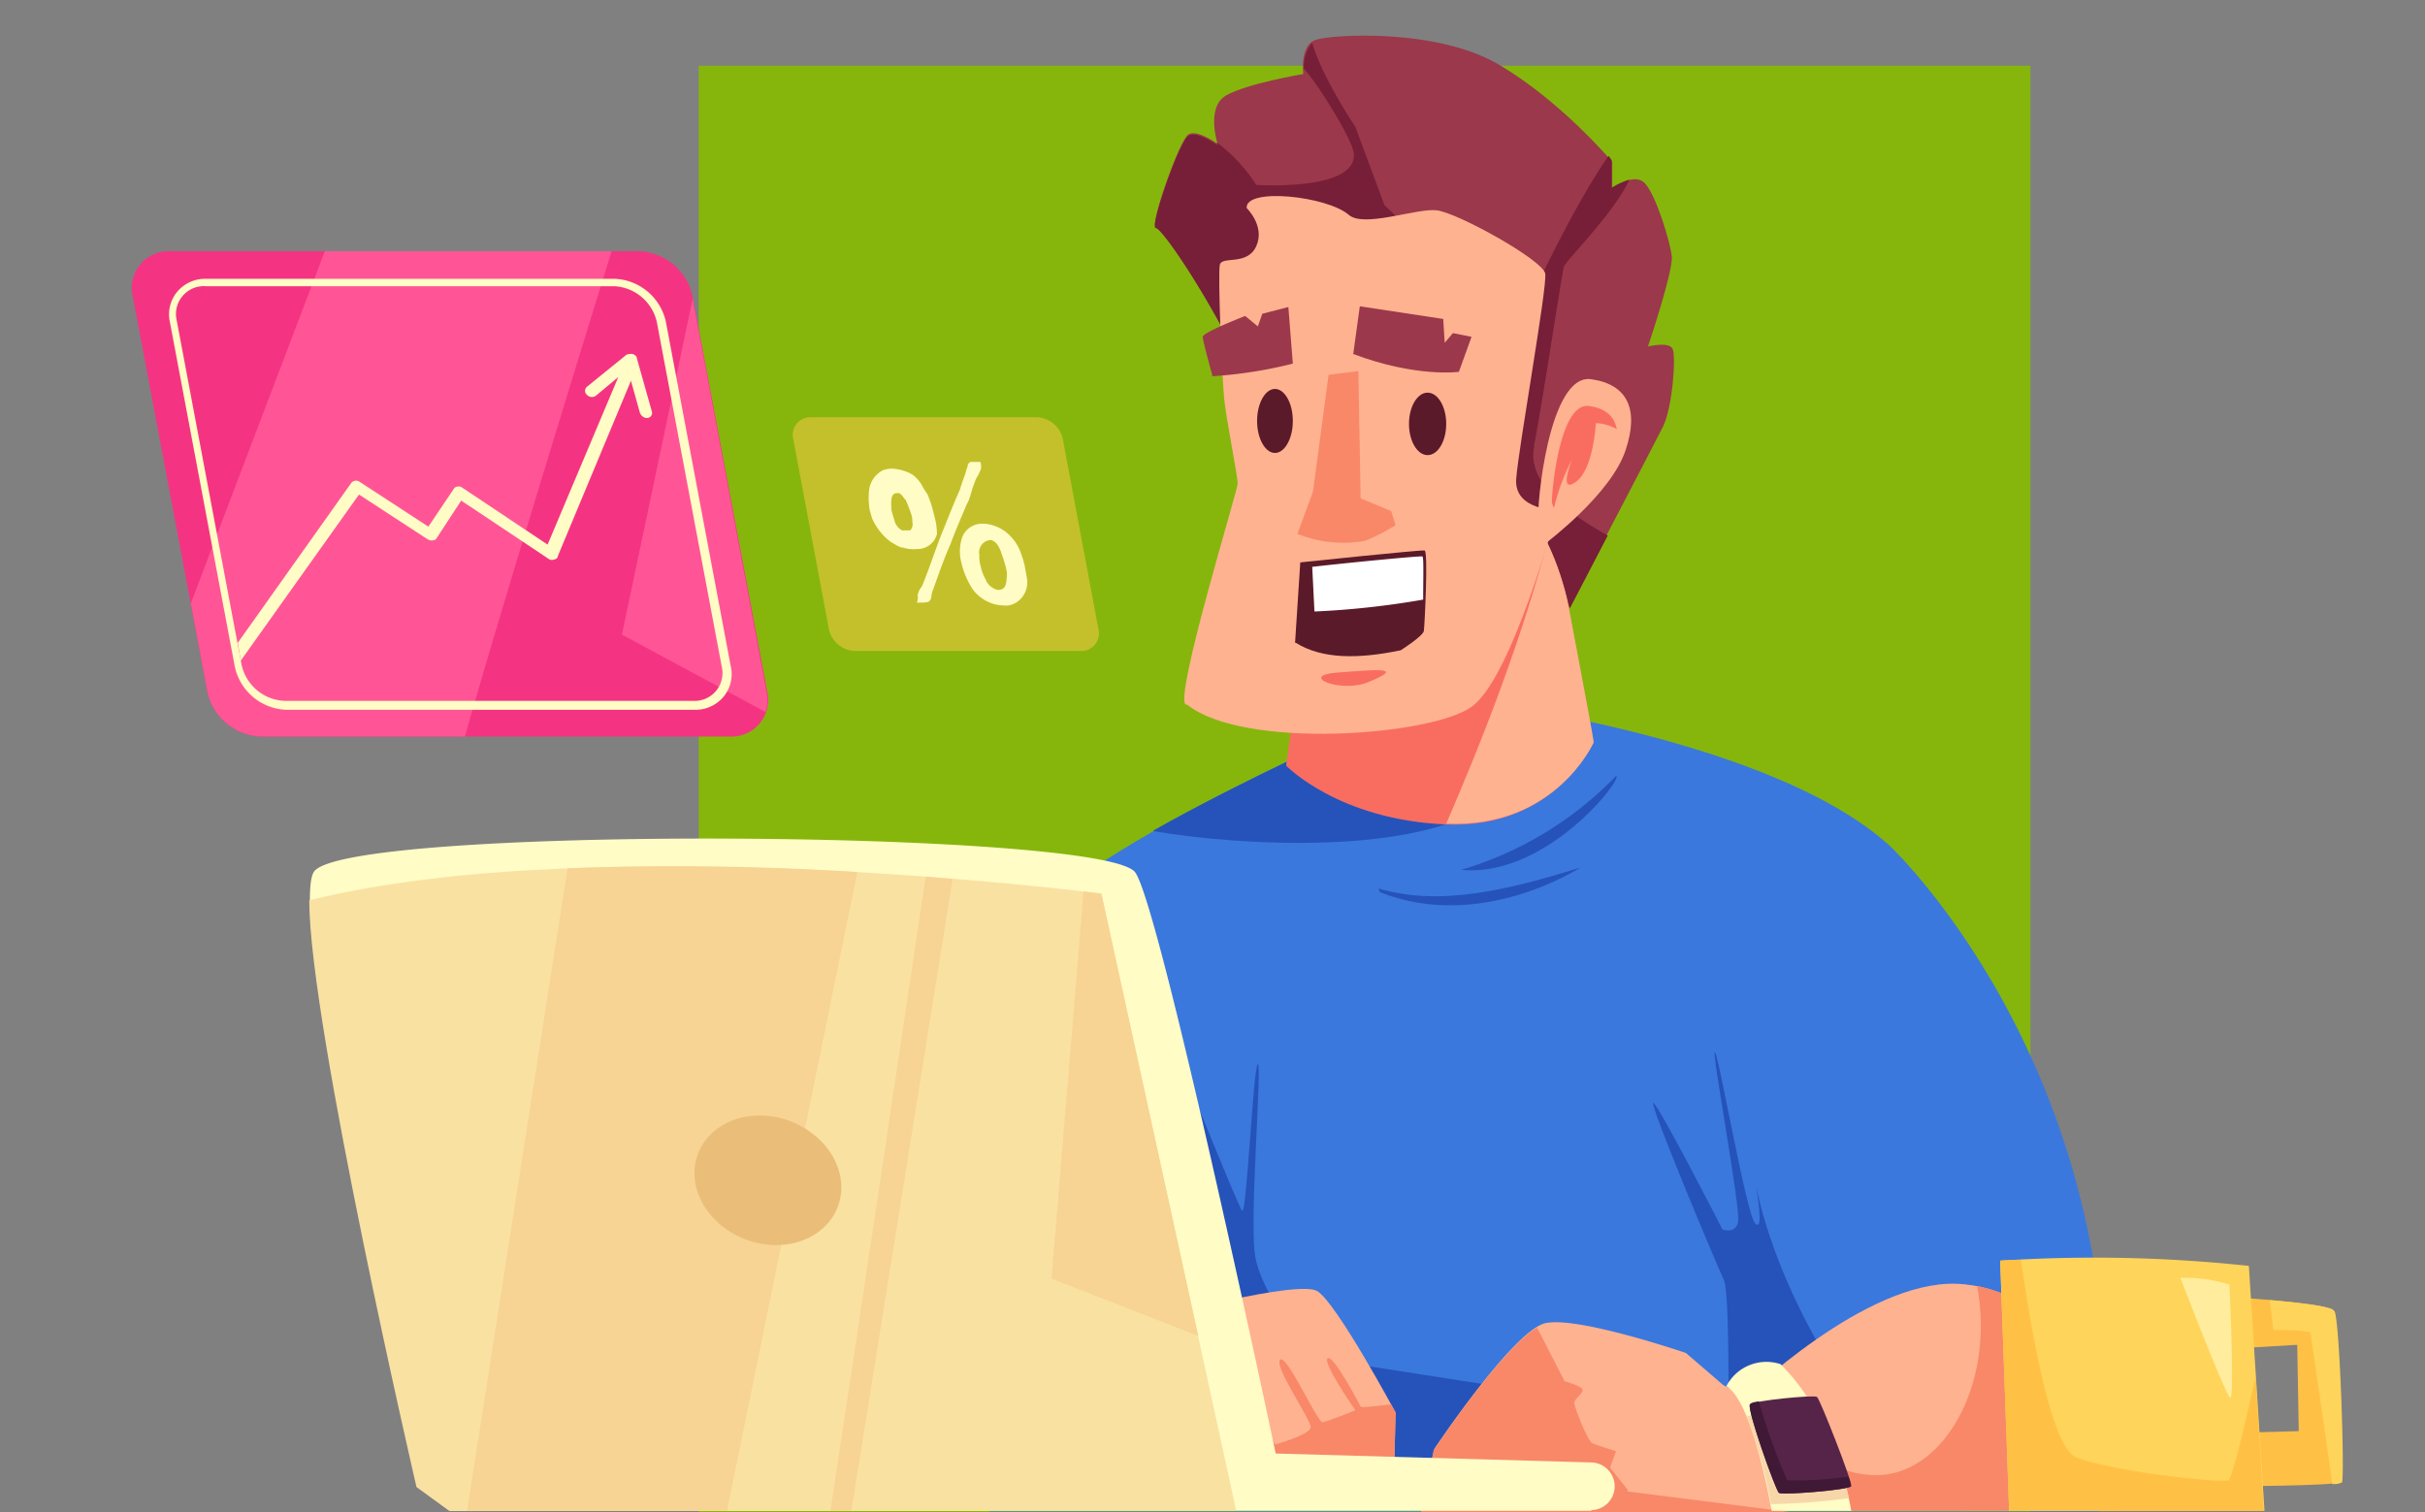 <svg xmlns="http://www.w3.org/2000/svg" xmlns:xlink="http://www.w3.org/1999/xlink" width="295" height="184" viewBox="0 0 295 184">
  <rect x="0" y="0" width="295" height="184" fill="#808080" stroke="none"/>
  <defs>
    <clipPath id="clip-path">
      <rect id="Rectángulo_421690" data-name="Rectángulo 421690" width="295" height="184" transform="translate(285 3470)" fill="#fff" stroke="#707070" stroke-width="1"/>
    </clipPath>
  </defs>
  <g id="Enmascarar_grupo_1211499" data-name="Enmascarar grupo 1211499" transform="translate(-285 -3470)" clip-path="url(#clip-path)">
    <g id="Grupo_1225403" data-name="Grupo 1225403">
      <rect id="Rectángulo_421687" data-name="Rectángulo 421687" width="162" height="176" transform="translate(370 3478)" fill="#86b60c"/>
      <g id="Grupo_1225333" data-name="Grupo 1225333" transform="translate(267.063 2823.092)">
        <path id="Trazado_1175482" data-name="Trazado 1175482" d="M328.192,822.33c-.634-.906-12.318-1.63-12.318-1.63l-1.449,6.34,9.329-.543L323.935,837l-10.235.272.906,6.431s14.13,0,14.492-.544S328.826,823.236,328.192,822.33Z" transform="translate(-26.357 -15.968)" fill="#ffc145"/>
        <path id="Trazado_1175483" data-name="Trazado 1175483" d="M256.9,758.2c-15.489-14.13-55.433-18.3-55.433-18.3s-37.589,15.489-48.911,26.811S130,825.042,130,825.042l17.391,14.13H282.35c6.069-51.266-25.361-80.885-25.361-80.885Z" transform="translate(-9.046 -8.354)" fill="#3a78dd"/>
        <g id="Grupo_1225330" data-name="Grupo 1225330" transform="translate(120.863 733.267)">
          <path id="Trazado_1175484" data-name="Trazado 1175484" d="M171.2,756.564c10.6,1.812,31.974,2.989,40.941-3.442,6.974-4.982-1.54-8.061-10.96-11.322-6.431,2.808-19.2,8.6-29.981,14.673Z" transform="translate(-133.792 -741.8)" fill="#2553ba"/>
          <path id="Trazado_1175485" data-name="Trazado 1175485" d="M265.856,842.182l-9.963-8.876c-12.5-15.76-15.036-29.437-15.217-30.343,0,.543.906,5.344-.181,4.257s-4.348-20.108-4.891-20.833,3.17,19.112,2.808,20.651-1.9.906-1.9.906-7.88-15.4-8.424-15.4,7.88,20.108,8.6,21.557c.725,1.54.543,17.3.543,17.3l-50.632-7.88s-6.34-7.7-6.974-12.59.906-23.278.362-23.1-1.359,18.387-1.9,17.844-7.518-18.387-7.7-17.844-12.952-9.329-20.38-15.036c-10.416,14.945-20.108,55.252-20.108,55.252l17.391,14.13H265.856Z" transform="translate(-129.9 -744.721)" fill="#2553ba"/>
        </g>
        <path id="Trazado_1175486" data-name="Trazado 1175486" d="M171.47,823.041s17.119-4.619,19.383-3.17c2.355,1.449,9.511,14.764,9.511,14.764l-.272,10.96-31.792-3.8,3.17-18.84Z" transform="translate(-12.655 -15.864)" fill="#ffb290"/>
        <path id="Trazado_1175487" data-name="Trazado 1175487" d="M201.58,835.418s-.181-.362-.543-1c-1.721.181-3.532.453-3.714.272-.181-.362-3.261-6.25-3.985-5.887-.815.362,3.351,6.34,3.351,6.34s-3.351,1.359-3.985,1.449-4.348-8.333-5.163-7.608c-.815.815,3.8,7.337,3.714,8.242s-4.348,2.083-4.348,2.083L181.2,827.9l3.8,16.576,16.3,1.9Z" transform="translate(-13.871 -16.647)" fill="#f88868"/>
        <path id="Trazado_1175488" data-name="Trazado 1175488" d="M276.211,818.9c-11.141-.362-25.543,13.677-26.448,14.4l-.362,13.224h46.828C297.949,831.761,287.352,819.262,276.211,818.9Z" transform="translate(-20.298 -15.798)" fill="#ffb290"/>
        <path id="Trazado_1175489" data-name="Trazado 1175489" d="M278.756,819.2a26.99,26.99,0,0,1,.453,4.8c0,10.054-5.706,18.206-12.681,18.206s-10.507-5.344-12.137-12.771c-2.536,2.083-4.257,3.714-4.529,3.895l-.362,13.224h46.828c1.63-13.677-7.337-25.362-17.572-27.354Z" transform="translate(-20.307 -15.827)" fill="#f88868"/>
        <path id="Trazado_1175490" data-name="Trazado 1175490" d="M248.5,831.071a3.787,3.787,0,0,1-4.619.634l-4.529-3.895s-13.224-4.529-17.119-3.623-13.5,15.307-13.5,15.307l-1.54,7.518h46.285L248.5,831.071Z" transform="translate(-16.321 -16.286)" fill="#ffb290"/>
        <path id="Trazado_1175491" data-name="Trazado 1175491" d="M232.28,844.546l-2.174-2.717.725-1.993s-2.355-.725-2.9-1-2.174-4.348-2.174-4.891,1.178-1.178,1-1.63-2.174-1-2.174-1-1.9-3.714-3.351-6.522c-4.348,2.536-12.59,14.945-12.59,14.945l-1.54,7.518h45.107l-20.017-2.536Z" transform="translate(-16.312 -16.355)" fill="#f88868"/>
        <path id="Trazado_1175492" data-name="Trazado 1175492" d="M213.781,840.891H74.927l-3.985-2.9S55,768.882,58.352,763.176c3.442-5.706,95.74-5.163,99.906,0,2.989,3.8,17.119,70.74,17.119,70.74l38.4,1.087a2.909,2.909,0,0,1,2.717,2.083h0a2.89,2.89,0,0,1-2.717,3.714Z" transform="translate(-2.251 -10.163)" fill="#fffcc5"/>
        <path id="Trazado_1175493" data-name="Trazado 1175493" d="M95.592,680.2H38.62a4.47,4.47,0,0,0-4.529,5.525l9.058,48.006a6.952,6.952,0,0,0,6.612,5.525h56.973a4.47,4.47,0,0,0,4.529-5.525L102.2,685.725A6.952,6.952,0,0,0,95.592,680.2Z" transform="translate(0 -2.729)" fill="#f43482"/>
        <g id="Grupo_1225331" data-name="Grupo 1225331" transform="translate(41.156 677.471)">
          <path id="Trazado_1175494" data-name="Trazado 1175494" d="M108.4,686.6l-8.6,40.85,17.481,9.42a4.752,4.752,0,0,0,.091-2.536Z" transform="translate(-47.356 -680.803)" fill="#ff5596"/>
          <path id="Trazado_1175495" data-name="Trazado 1175495" d="M58.2,680.2,41.9,723.043l1.993,10.688a6.952,6.952,0,0,0,6.612,5.525H75.232c3.714-13.224,13.134-43.839,17.844-59.056H58.2Z" transform="translate(-41.9 -680.2)" fill="#ff5596"/>
        </g>
        <path id="Trazado_1175496" data-name="Trazado 1175496" d="M152.414,702.5H124.969a2.144,2.144,0,0,0-2.174,2.627l4.348,23.188a3.376,3.376,0,0,0,3.17,2.627h27.445a2.144,2.144,0,0,0,2.174-2.627l-4.348-23.188A3.376,3.376,0,0,0,152.414,702.5Z" transform="translate(-8.363 -4.83)" fill="#c4c02c"/>
        <path id="Trazado_1175497" data-name="Trazado 1175497" d="M316.964,846.2H285.987L284.9,815.762a176.707,176.707,0,0,1,30.253.634l1.9,29.8Z" transform="translate(-23.643 -15.469)" fill="#ffd45a"/>
        <path id="Trazado_1175498" data-name="Trazado 1175498" d="M312.616,842.511c-.906.362-14.221-1.087-18.478-2.808-3.08-1.268-5.525-15.76-6.7-24a23.733,23.733,0,0,0-2.536.091l1.087,30.434h30.977l-1-16.3c-1.449,6.522-2.9,12.5-3.351,12.681Z" transform="translate(-23.643 -15.497)" fill="#ffc145"/>
        <path id="Trazado_1175499" data-name="Trazado 1175499" d="M226.408,743.388c0-.815-5.253-27.988-5.253-27.988l-29.437,10.688L189,746.105s6.34,6.612,19.474,7.156c13.224.543,17.844-9.873,17.844-9.873Z" transform="translate(-14.606 -6.046)" fill="#f96d61"/>
        <path id="Trazado_1175500" data-name="Trazado 1175500" d="M223.452,716.5c-3.532,14.221-9.148,27.988-12.952,36.774h.091c13.224.543,17.844-9.873,17.844-9.873C228.434,742.677,224.358,721.572,223.452,716.5Z" transform="translate(-16.632 -6.149)" fill="#ffb290"/>
        <path id="Trazado_1175501" data-name="Trazado 1175501" d="M184.169,696.13c-4.8-11.232-11.866-21.648-12.681-21.648s2.9-10.688,3.985-11.232c1.087-.634,3.532,1.177,3.532,1.177s-1.449-4.438,1-5.887,9.42-2.627,9.42-2.627-.453-3.533,1.54-4.167c1.9-.634,14.583-1.449,22.191,2.989S227.011,666.6,227.011,666.6v3.261c-.091,0,2.717-2.083,3.985-.634,1.359,1.449,3.08,7.156,3.261,8.877.181,1.812-2.9,10.96-2.9,10.96s2.536-.634,2.989.272,0,7.156-1.178,9.511-11.413,21.92-11.413,21.92c-5.072-23.1-23.278-20.742-37.68-24.637Z" transform="translate(-12.945 0)" fill="#9b384b"/>
        <path id="Trazado_1175502" data-name="Trazado 1175502" d="M217.5,701.2c1.177-6.159,3.261-20.2,3.623-21.738.181-.725,5.978-6.34,7.971-10.6a8.2,8.2,0,0,0-2.174,1V666.6c.091,0,0-.181-.362-.634-4.619,6.612-10.145,18.75-10.6,19.927-.543,1.54-16.666-13.949-16.666-13.949l-3.532-9.51s-4.076-6.069-5.253-10.235a4.579,4.579,0,0,0-1,3.17c1.63,1.721,5.978,8.7,6.069,10.326.362,4.62-11.866,3.8-11.866,3.8a19.892,19.892,0,0,0-4.8-5.163.938.938,0,0,0,.091.362s-2.446-1.812-3.532-1.177-4.8,11.232-3.985,11.232,7.88,10.326,12.681,21.648c14.4,3.8,32.608,1.449,37.68,24.637,0,0,2.174-4.167,4.619-8.877-2.717-1.54-9.963-5.706-8.967-10.688Z" transform="translate(-12.945 -0.09)" fill="#771e38"/>
        <path id="Trazado_1175503" data-name="Trazado 1175503" d="M175.664,734.663c6.884,5.525,29.709,3.8,34.6.272,4.982-3.533,10.416-23.912,10.416-23.912s-5.253,0-4.982-3.8,3.8-23.369,3.532-25-10.688-7.427-13.224-7.7c-2.446-.272-8.877,2.174-10.688.543-2.627-2.264-12.59-3.351-12.409-.815,0,0,2.264,2.174,1.178,4.619s-4.167,1.177-4.438,2.264.272,14.039.543,16.485,1.63,9.329,1.63,10.145-7.7,25.814-6.34,26.9Z" transform="translate(-13.317 -2.03)" fill="#ffb290"/>
        <path id="Trazado_1175504" data-name="Trazado 1175504" d="M222.891,714.244c-.272-.906,1.177-17.662,6.431-16.847,4.438.634,5.8,3.714,4.167,8.6-1.721,5.344-9.692,11.322-9.692,11.322l-1-3.08Z" transform="translate(-17.791 -4.346)" fill="#ffb290"/>
        <path id="Trazado_1175505" data-name="Trazado 1175505" d="M190.2,731.631l.634-9.782s14.673-1.54,15.126-1.449,0,9.148-.091,9.782-2.808,2.355-2.808,2.355c-5.163,1.087-9.6,1.087-12.771-.906Z" transform="translate(-14.719 -6.516)" fill="#5b1a2a"/>
        <path id="Trazado_1175506" data-name="Trazado 1175506" d="M248.191,832.385c3.261,2.083,5.435,15.126,5.435,15.126h9.692s-1.721-11.05-8.6-17.844a5.481,5.481,0,0,0-6.612,2.717Z" transform="translate(-20.175 -16.784)" fill="#fffcc5"/>
        <path id="Trazado_1175507" data-name="Trazado 1175507" d="M250.9,836.615a56.8,56.8,0,0,1,2.9,10.688,84.01,84.01,0,0,0,9.511-.725,42.452,42.452,0,0,0-4.076-10.779c-2.9.181-6.884.543-8.333.815Z" transform="translate(-20.439 -17.391)" fill="#f7d7a9"/>
        <path id="Trazado_1175508" data-name="Trazado 1175508" d="M254.828,845.778c-.362-.181-3.985-10.326-3.532-10.779s7.7-1.177,8.152-.906c.362.272,4.348,10.416,4.167,10.869-.272.453-8.242,1.087-8.7.815Z" transform="translate(-20.473 -17.225)" fill="#562448"/>
        <path id="Trazado_1175509" data-name="Trazado 1175509" d="M154.174,766.155s-61.049-7.971-96.374.815c0,15.126,13.043,71.374,13.043,71.374l3.985,2.9h95.74l-16.394-75.088Z" transform="translate(-2.243 -10.516)" fill="#f9e1a2"/>
        <g id="Grupo_1225332" data-name="Grupo 1225332" transform="translate(74.76 752.294)">
          <path id="Trazado_1175510" data-name="Trazado 1175510" d="M126.553,763.525a347.391,347.391,0,0,0-35.325-.453L79,841.24h31.611l15.851-77.715Z" transform="translate(-79 -762.807)" fill="#f7d394"/>
          <path id="Trazado_1175511" data-name="Trazado 1175511" d="M163.569,766.472s-.815-.09-2.174-.272L157.5,813.3l17.844,6.974-11.775-53.712Z" transform="translate(-86.397 -763.127)" fill="#f7d394"/>
          <path id="Trazado_1175512" data-name="Trazado 1175512" d="M142.655,764.472c-1.087,0-2.174-.181-3.261-.272-3.442,23.1-8.6,57.607-11.594,77.171h2.536Z" transform="translate(-83.599 -762.939)" fill="#f7d394"/>
        </g>
        <path id="Trazado_1175513" data-name="Trazado 1175513" d="M127.347,804.18c-.543-4.348-4.982-7.88-9.873-7.88s-8.424,3.533-7.88,7.88,4.982,7.88,9.873,7.88S127.891,808.528,127.347,804.18Z" transform="translate(-7.118 -13.669)" fill="#eabe78"/>
        <path id="Trazado_1175514" data-name="Trazado 1175514" d="M224.971,713.317a24.714,24.714,0,0,1,2.174-5.8s-1.721,4.257.453,2.717,2.446-7.156,2.446-7.156a5.665,5.665,0,0,1,2.536.725c-.272-1.54-1.359-2.536-3.351-2.808-3.714-.543-4.619,11.141-4.529,11.775l.181.544Z" transform="translate(-17.97 -4.687)" fill="#f96d61"/>
        <path id="Trazado_1175515" data-name="Trazado 1175515" d="M192.772,727.9A102.423,102.423,0,0,0,206,726.453c0-2.536.091-5.163-.091-5.253-.272-.091-9.511.815-13.405,1.268l.272,5.435Z" transform="translate(-14.936 -6.592)" fill="#fff"/>
        <path id="Trazado_1175516" data-name="Trazado 1175516" d="M199.407,737.947c-3.351,1.359-8.6-.815-3.714-1.178S204.026,736.045,199.407,737.947Z" transform="translate(-15.049 -8.032)" fill="#f96d61"/>
        <path id="Trazado_1175517" data-name="Trazado 1175517" d="M190.591,716.136a14.854,14.854,0,0,0,8.152.815,23.293,23.293,0,0,0,3.714-1.9l-.543-1.721-3.714-1.54-.272-15.489-3.623.453-1.9,14.221-1.9,5.163Z" transform="translate(-14.747 -4.246)" fill="#f88868"/>
        <path id="Trazado_1175518" data-name="Trazado 1175518" d="M210.029,703c0-2.083-1-3.8-2.264-3.8s-2.264,1.721-2.264,3.8,1,3.8,2.264,3.8S210.029,705.088,210.029,703Z" transform="translate(-16.161 -4.519)" fill="#5b1a2a"/>
        <path id="Trazado_1175519" data-name="Trazado 1175519" d="M189.448,702.595c0-2.174-1-3.895-2.174-3.895s-2.174,1.721-2.174,3.895,1,3.895,2.174,3.895S189.448,704.769,189.448,702.595Z" transform="translate(-14.239 -4.472)" fill="#5b1a2a"/>
        <path id="Trazado_1175520" data-name="Trazado 1175520" d="M178.887,696.124a53.87,53.87,0,0,0,9.873-1.54l-.543-6.884-3.17.815-.543,1.54-1.54-1.268s-5.163,1.993-5.163,2.536,1.178,4.71,1.178,4.71Z" transform="translate(-13.551 -3.435)" fill="#9b384b"/>
        <path id="Trazado_1175521" data-name="Trazado 1175521" d="M198,693.4c7.7,2.9,12.862,2.174,12.862,2.174l1.54-4.257-2.264-.453-1,1.178-.181-2.9-10.145-1.54L198,693.487Z" transform="translate(-15.454 -3.426)" fill="#9b384b"/>
        <path id="Trazado_1175522" data-name="Trazado 1175522" d="M136.889,718.916a8.093,8.093,0,0,1-1.449-.815,7.306,7.306,0,0,1-2.083-2.717c-.091-.272-.181-.634-.272-.906a8.53,8.53,0,0,1-.091-2.627,3.135,3.135,0,0,1,1.721-2.355,3.854,3.854,0,0,1,1-.181,5.7,5.7,0,0,1,2.536.725,4.294,4.294,0,0,1,1.087,1.177,8.264,8.264,0,0,0,.725,1.177,13.384,13.384,0,0,1,.815,2.536,8.292,8.292,0,0,1,.362,2.355,2.425,2.425,0,0,1-2.446,1.812,4.045,4.045,0,0,1-1.721-.181Zm1.087-2.083a1.022,1.022,0,0,0,.272-1,2.507,2.507,0,0,0-.091-.815,16.321,16.321,0,0,0-.725-1.9c-.272-.181-.362-.634-.815-.815h-.272c-.362,0-.543.272-.634.634a7.745,7.745,0,0,0,0,1.449c.091.453.272.906.362,1.268a1.922,1.922,0,0,0,.906,1.177h1Zm8.333-8.333c.181,0,.272,0,.272.272a1.258,1.258,0,0,1-.181,1c-.091.362-.453.725-.543,1.177-.453,1-.543,1.993-1,2.717-.634,1.54-1.359,3.17-1.993,4.891-.815,1.812-1.449,3.714-2.174,5.706-.181.362,0,.725-.362,1.177-.181.181-.815.181-1.177.181s-.453,0-.272-.181c0-.181.091-.453,0-.634a2.309,2.309,0,0,1,.543-1.177c.815-1.993,1.54-4.167,2.264-6.069.815-1.993,1.54-3.895,2.355-5.706.181-.725.634-1.721.815-2.536.181-.181,0-.544.453-.815h.906Zm5.616,12.681c.091.544.181,1,.272,1.54a2.928,2.928,0,0,1-.543,2.174,2.694,2.694,0,0,1-1.812,1.087,7.968,7.968,0,0,1-1.268-.091,4.9,4.9,0,0,1-2.989-1.9,9.881,9.881,0,0,1-1.359-3.17,5.409,5.409,0,0,1,.091-3.17,2.579,2.579,0,0,1,2.355-1.63h.362a4.92,4.92,0,0,1,3.08,1.449,5.615,5.615,0,0,1,1.178,1.721,12.829,12.829,0,0,1,.634,1.993Zm-2.264.272c-.181-.634-.362-1.268-.543-1.721-.181-.634-.634-1.721-1.449-1.721a1.509,1.509,0,0,0-1.268,1.812,3.989,3.989,0,0,0,.181,1.449,4.736,4.736,0,0,0,.543,1.449,2.1,2.1,0,0,0,1.54,1.359c1.087,0,1-1,1.087-1.721a2.508,2.508,0,0,0-.091-.815Z" transform="translate(-9.323 -5.395)" fill="#fffcc5"/>
        <path id="Trazado_1175523" data-name="Trazado 1175523" d="M102.855,736.344H53.22a6.65,6.65,0,0,1-6.25-5.253l-7.88-41.846a4.307,4.307,0,0,1,.906-3.8,4.457,4.457,0,0,1,3.532-1.54H93.164a6.65,6.65,0,0,1,6.25,5.253L107.294,731a4.308,4.308,0,0,1-.906,3.8A4.457,4.457,0,0,1,102.855,736.344ZM43.437,684.806a3.392,3.392,0,0,0-3.532,4.167l7.88,41.846a5.59,5.59,0,0,0,5.253,4.438h49.636a3.392,3.392,0,0,0,3.532-4.166l-7.88-41.846a5.59,5.59,0,0,0-5.253-4.438H43.437Z" transform="translate(-0.47 -3.077)" fill="#fffcc5"/>
        <path id="Trazado_1175524" data-name="Trazado 1175524" d="M62.964,711.119l8.333,5.435a.977.977,0,0,0,1,0l3.08-4.71,10.6,7.065A.684.684,0,0,0,86.7,719a.485.485,0,0,0,.453-.453l8.877-21.285,1.087,3.895a1.014,1.014,0,0,0,.725.634h.181a.612.612,0,0,0,.543-.815l-1.812-6.431c0-.272-.272-.453-.543-.543a1.766,1.766,0,0,0-.725.091l-4.8,3.895a.641.641,0,0,0,0,1,.833.833,0,0,0,1.087.091l2.717-2.264-8.6,20.38L75.554,710.3a.8.8,0,0,0-1,0l-3.17,4.71-8.333-5.435a.752.752,0,0,0-1.087.181L48.2,729.144l.362,2.174L62.873,711.21Z" transform="translate(-1.338 -4.029)" fill="#fffcc5"/>
        <path id="Trazado_1175525" data-name="Trazado 1175525" d="M309.191,818.1a18.471,18.471,0,0,1,5.887.815s.634,13.858.091,13.768c-.543-.181-6.069-14.583-6.069-14.583Z" transform="translate(-25.924 -15.721)" fill="#ffec9c"/>
        <path id="Trazado_1175526" data-name="Trazado 1175526" d="M328.89,822.368c-.362-.543-4.438-1-7.79-1.268l.453,3.623s4.348,0,4.529.362c0,.272,1.721,11.684,2.627,18.387a2.489,2.489,0,0,0,1.177-.181c.362-.543-.272-19.927-.906-20.833Z" transform="translate(-27.054 -16.006)" fill="#ffd45a"/>
        <path id="Trazado_1175527" data-name="Trazado 1175527" d="M255.825,844.3a72.652,72.652,0,0,1-3.442-9.6c-.634.091-1,.181-1.087.362-.453.453,3.17,10.6,3.532,10.779.453.272,8.424-.362,8.7-.815a2.99,2.99,0,0,0-.272-1.177,42.087,42.087,0,0,1-7.427.453Z" transform="translate(-20.473 -17.288)" fill="#3f1936"/>
        <path id="Trazado_1175528" data-name="Trazado 1175528" d="M212.5,762.113c10.507,1,19.927-11.413,18.84-11.413A43.187,43.187,0,0,1,212.5,762.113Z" transform="translate(-16.821 -9.372)" fill="#2553ba"/>
        <path id="Trazado_1175529" data-name="Trazado 1175529" d="M201.4,765.536l.181.453C213.9,770.88,225.946,763,225.946,763c-8.514,2.627-16.938,4.8-24.546,2.536Z" transform="translate(-15.775 -10.531)" fill="#2553ba"/>
      </g>
    </g>
  </g>
</svg>
